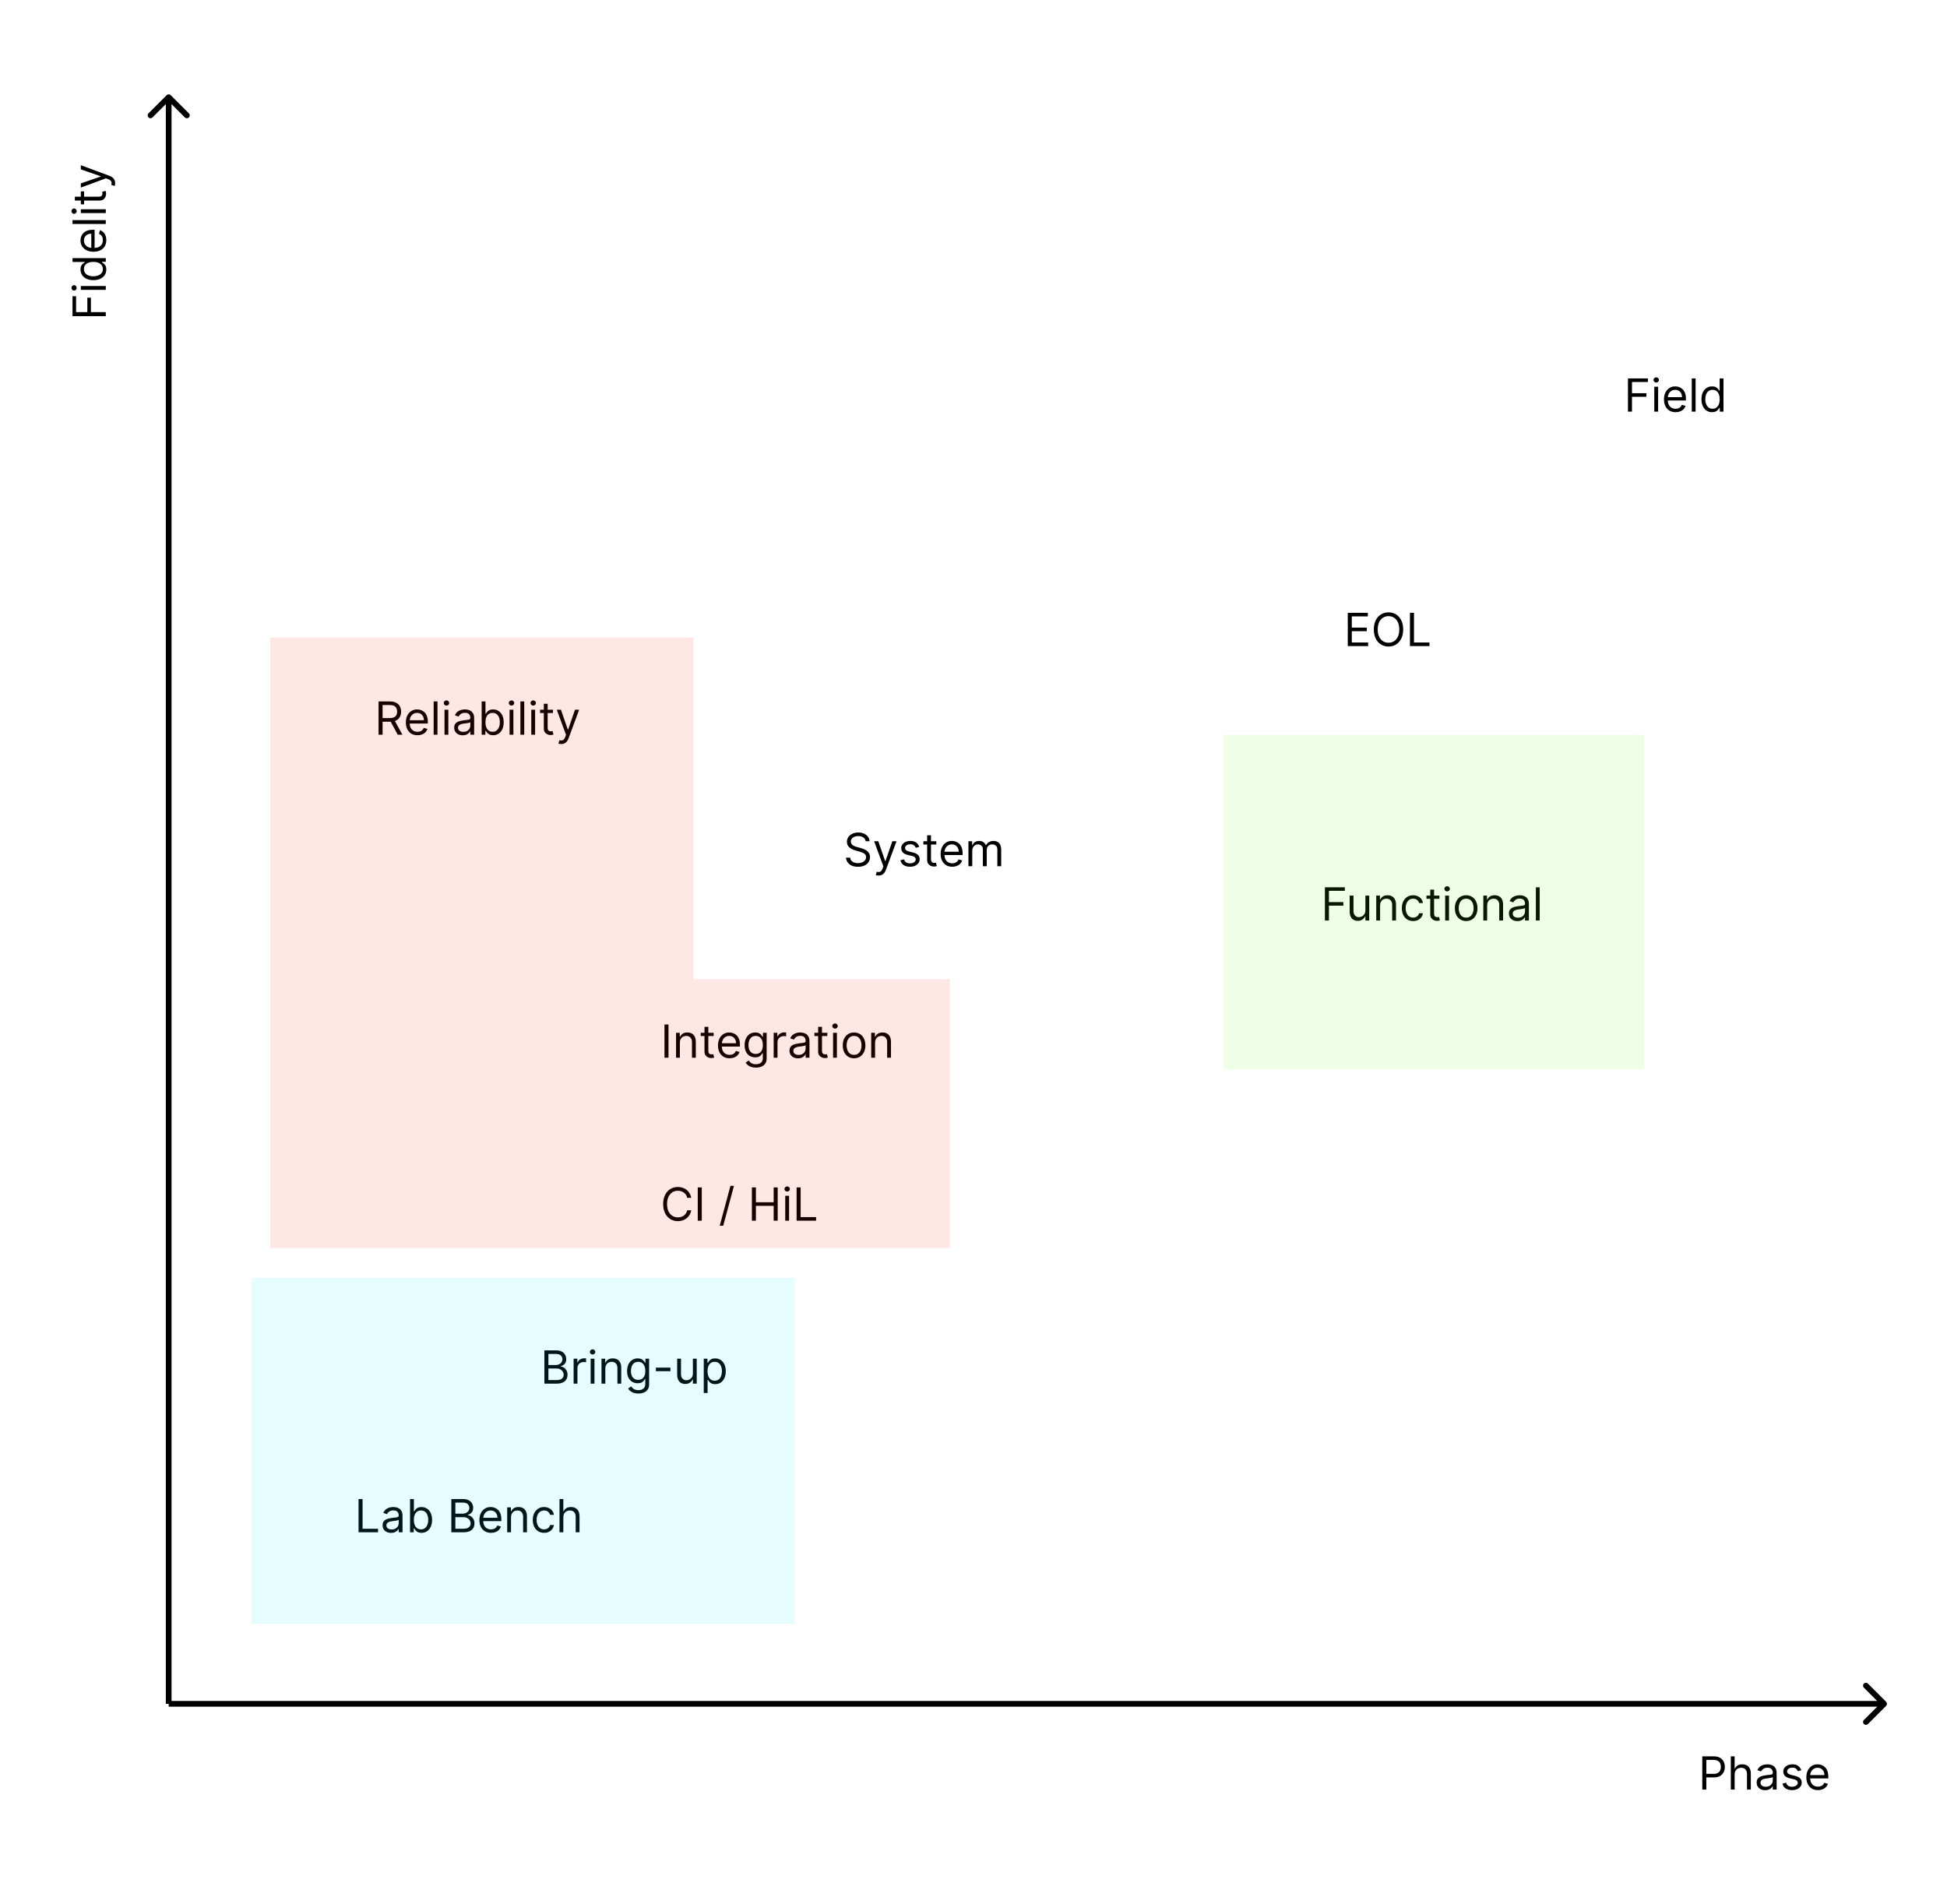 <svg width="681" height="666" viewBox="0 0 681 666" fill="none" xmlns="http://www.w3.org/2000/svg">
<rect width="681" height="666" fill="white"/>
<path d="M595.409 626V614.364H599.341C600.254 614.364 601 614.528 601.58 614.858C602.163 615.184 602.595 615.625 602.875 616.182C603.155 616.739 603.295 617.36 603.295 618.045C603.295 618.731 603.155 619.354 602.875 619.915C602.598 620.475 602.17 620.922 601.591 621.256C601.011 621.585 600.269 621.75 599.364 621.75H596.545V620.5H599.318C599.943 620.5 600.445 620.392 600.824 620.176C601.203 619.96 601.477 619.669 601.648 619.301C601.822 618.93 601.909 618.511 601.909 618.045C601.909 617.58 601.822 617.163 601.648 616.795C601.477 616.428 601.201 616.14 600.818 615.932C600.436 615.72 599.928 615.614 599.295 615.614H596.818V626H595.409ZM606.724 620.75V626H605.384V614.364H606.724V618.636H606.838C607.043 618.186 607.349 617.828 607.759 617.562C608.171 617.294 608.721 617.159 609.406 617.159C610.001 617.159 610.522 617.278 610.969 617.517C611.416 617.752 611.762 618.114 612.009 618.602C612.259 619.087 612.384 619.705 612.384 620.455V626H611.043V620.545C611.043 619.852 610.863 619.316 610.503 618.938C610.147 618.555 609.652 618.364 609.02 618.364C608.58 618.364 608.187 618.456 607.838 618.642C607.493 618.828 607.221 619.098 607.02 619.455C606.823 619.811 606.724 620.242 606.724 620.75ZM617.405 626.205C616.852 626.205 616.35 626.1 615.899 625.892C615.448 625.68 615.09 625.375 614.825 624.977C614.56 624.576 614.428 624.091 614.428 623.523C614.428 623.023 614.526 622.617 614.723 622.307C614.92 621.992 615.183 621.746 615.513 621.568C615.842 621.39 616.206 621.258 616.604 621.17C617.005 621.08 617.409 621.008 617.814 620.955C618.344 620.886 618.774 620.835 619.104 620.801C619.437 620.763 619.679 620.701 619.831 620.614C619.986 620.527 620.064 620.375 620.064 620.159V620.114C620.064 619.553 619.911 619.117 619.604 618.807C619.301 618.496 618.84 618.341 618.223 618.341C617.583 618.341 617.081 618.481 616.717 618.761C616.354 619.042 616.098 619.341 615.95 619.659L614.678 619.205C614.905 618.674 615.208 618.261 615.587 617.966C615.969 617.667 616.386 617.458 616.837 617.341C617.291 617.22 617.738 617.159 618.178 617.159C618.458 617.159 618.78 617.193 619.143 617.261C619.511 617.326 619.865 617.46 620.206 617.665C620.551 617.869 620.837 618.178 621.064 618.591C621.291 619.004 621.405 619.557 621.405 620.25V626H620.064V624.818H619.996C619.905 625.008 619.753 625.21 619.541 625.426C619.329 625.642 619.047 625.826 618.695 625.977C618.342 626.129 617.912 626.205 617.405 626.205ZM617.609 625C618.14 625 618.587 624.896 618.95 624.688C619.318 624.479 619.594 624.21 619.78 623.881C619.969 623.551 620.064 623.205 620.064 622.841V621.614C620.007 621.682 619.882 621.744 619.689 621.801C619.5 621.854 619.28 621.902 619.03 621.943C618.784 621.981 618.543 622.015 618.308 622.045C618.077 622.072 617.89 622.095 617.746 622.114C617.397 622.159 617.071 622.233 616.768 622.335C616.469 622.434 616.227 622.583 616.041 622.784C615.859 622.981 615.768 623.25 615.768 623.591C615.768 624.057 615.941 624.409 616.286 624.648C616.634 624.883 617.075 625 617.609 625ZM630.034 619.227L628.83 619.568C628.754 619.367 628.642 619.172 628.494 618.983C628.35 618.79 628.153 618.631 627.903 618.506C627.653 618.381 627.333 618.318 626.943 618.318C626.409 618.318 625.964 618.441 625.608 618.688C625.256 618.93 625.08 619.239 625.08 619.614C625.08 619.947 625.201 620.21 625.443 620.403C625.686 620.597 626.064 620.758 626.58 620.886L627.875 621.205C628.655 621.394 629.237 621.684 629.619 622.074C630.002 622.46 630.193 622.958 630.193 623.568C630.193 624.068 630.049 624.515 629.761 624.909C629.477 625.303 629.08 625.614 628.568 625.841C628.057 626.068 627.462 626.182 626.784 626.182C625.894 626.182 625.157 625.989 624.574 625.602C623.991 625.216 623.621 624.652 623.466 623.909L624.739 623.591C624.86 624.061 625.089 624.413 625.426 624.648C625.767 624.883 626.212 625 626.761 625C627.386 625 627.883 624.867 628.25 624.602C628.621 624.333 628.807 624.011 628.807 623.636C628.807 623.333 628.701 623.08 628.489 622.875C628.277 622.667 627.951 622.511 627.511 622.409L626.057 622.068C625.258 621.879 624.67 621.585 624.295 621.188C623.924 620.786 623.739 620.284 623.739 619.682C623.739 619.189 623.877 618.754 624.153 618.375C624.434 617.996 624.814 617.699 625.295 617.483C625.78 617.267 626.33 617.159 626.943 617.159C627.807 617.159 628.485 617.348 628.977 617.727C629.473 618.106 629.826 618.606 630.034 619.227ZM635.871 626.182C635.03 626.182 634.304 625.996 633.695 625.625C633.089 625.25 632.621 624.727 632.291 624.057C631.965 623.383 631.803 622.598 631.803 621.705C631.803 620.811 631.965 620.023 632.291 619.341C632.621 618.655 633.079 618.121 633.666 617.739C634.257 617.352 634.946 617.159 635.734 617.159C636.189 617.159 636.638 617.235 637.081 617.386C637.524 617.538 637.928 617.784 638.291 618.125C638.655 618.462 638.945 618.909 639.161 619.466C639.376 620.023 639.484 620.708 639.484 621.523V622.091H632.757V620.932H638.121C638.121 620.439 638.022 620 637.825 619.614C637.632 619.227 637.356 618.922 636.996 618.699C636.64 618.475 636.219 618.364 635.734 618.364C635.2 618.364 634.738 618.496 634.348 618.761C633.962 619.023 633.664 619.364 633.456 619.784C633.248 620.205 633.143 620.655 633.143 621.136V621.909C633.143 622.568 633.257 623.127 633.484 623.585C633.715 624.04 634.036 624.386 634.445 624.625C634.854 624.86 635.329 624.977 635.871 624.977C636.223 624.977 636.541 624.928 636.825 624.83C637.113 624.727 637.361 624.576 637.57 624.375C637.778 624.17 637.939 623.917 638.053 623.614L639.348 623.977C639.212 624.417 638.982 624.803 638.661 625.136C638.339 625.466 637.941 625.723 637.467 625.909C636.994 626.091 636.462 626.182 635.871 626.182Z" fill="black"/>
<path d="M37 110.591H25.364L25.364 103.614H26.614V109.182H30.546V104.136H31.796V109.182H37V110.591ZM37 101.382H28.273V100.041H37V101.382ZM26.818 100.7C26.818 100.962 26.729 101.187 26.551 101.376C26.373 101.562 26.159 101.655 25.909 101.655C25.659 101.655 25.445 101.562 25.267 101.376C25.089 101.187 25 100.962 25 100.7C25 100.439 25.089 100.215 25.267 100.03C25.445 99.84 25.659 99.746 25.909 99.746C26.159 99.746 26.373 99.84 26.551 100.03C26.729 100.215 26.818 100.439 26.818 100.7ZM37.182 94.29C37.182 95.017 36.998 95.659 36.631 96.216C36.26 96.773 35.737 97.208 35.062 97.523C34.385 97.837 33.583 97.994 32.659 97.994C31.742 97.994 30.947 97.837 30.273 97.523C29.599 97.208 29.078 96.771 28.71 96.21C28.343 95.65 28.159 95.002 28.159 94.267C28.159 93.699 28.254 93.25 28.443 92.921C28.629 92.587 28.841 92.333 29.079 92.159C29.314 91.981 29.508 91.843 29.659 91.744V91.631H25.364V90.29H37V91.585H35.659V91.744C35.818 91.843 36.019 91.983 36.261 92.165C36.5 92.347 36.714 92.606 36.903 92.943C37.089 93.28 37.182 93.729 37.182 94.29ZM35.977 94.108C35.977 93.57 35.837 93.115 35.557 92.744C35.273 92.373 34.881 92.091 34.381 91.898C33.877 91.704 33.295 91.608 32.636 91.608C31.985 91.608 31.415 91.703 30.926 91.892C30.434 92.081 30.051 92.362 29.778 92.733C29.502 93.104 29.364 93.562 29.364 94.108C29.364 94.676 29.509 95.15 29.801 95.528C30.089 95.903 30.481 96.186 30.977 96.375C31.47 96.561 32.023 96.653 32.636 96.653C33.258 96.653 33.822 96.559 34.33 96.369C34.833 96.176 35.235 95.892 35.534 95.517C35.83 95.138 35.977 94.669 35.977 94.108ZM37.182 83.989C37.182 84.829 36.996 85.555 36.625 86.165C36.25 86.771 35.727 87.239 35.057 87.568C34.383 87.894 33.599 88.057 32.705 88.057C31.811 88.057 31.023 87.894 30.341 87.568C29.655 87.239 29.121 86.78 28.739 86.193C28.352 85.602 28.159 84.913 28.159 84.125C28.159 83.671 28.235 83.222 28.386 82.778C28.538 82.335 28.784 81.932 29.125 81.568C29.462 81.204 29.909 80.915 30.466 80.699C31.023 80.483 31.708 80.375 32.523 80.375H33.091V87.102H31.932V81.739C31.439 81.739 31 81.837 30.614 82.034C30.227 82.227 29.922 82.504 29.699 82.864C29.475 83.22 29.364 83.64 29.364 84.125C29.364 84.659 29.496 85.121 29.761 85.511C30.023 85.898 30.364 86.195 30.784 86.403C31.204 86.612 31.655 86.716 32.136 86.716H32.909C33.568 86.716 34.127 86.602 34.585 86.375C35.04 86.144 35.386 85.824 35.625 85.415C35.86 85.006 35.977 84.53 35.977 83.989C35.977 83.636 35.928 83.318 35.83 83.034C35.727 82.746 35.576 82.498 35.375 82.29C35.17 82.081 34.917 81.921 34.614 81.807L34.977 80.511C35.417 80.648 35.803 80.877 36.136 81.199C36.466 81.521 36.724 81.919 36.909 82.392C37.091 82.865 37.182 83.398 37.182 83.989ZM25.364 76.994H37V78.335H25.364V76.994ZM37 74.538H28.273V73.197H37L37 74.538ZM26.818 73.856C26.818 74.118 26.729 74.343 26.551 74.533C26.373 74.718 26.159 74.811 25.909 74.811C25.659 74.811 25.445 74.718 25.267 74.533C25.089 74.343 25 74.118 25 73.856C25 73.595 25.089 73.372 25.267 73.186C25.445 72.997 25.659 72.902 25.909 72.902C26.159 72.902 26.373 72.997 26.551 73.186C26.729 73.372 26.818 73.595 26.818 73.856ZM28.273 66.946H29.409V71.469H28.273V66.946ZM26.182 70.151V68.81H34.5C34.879 68.81 35.163 68.755 35.352 68.645C35.538 68.531 35.663 68.387 35.727 68.213C35.788 68.035 35.818 67.847 35.818 67.651C35.818 67.503 35.811 67.382 35.795 67.287C35.776 67.192 35.761 67.117 35.75 67.06L36.955 66.787C36.989 66.878 37.023 67.005 37.057 67.168C37.095 67.331 37.114 67.537 37.114 67.787C37.114 68.166 37.032 68.537 36.869 68.901C36.706 69.26 36.458 69.56 36.125 69.798C35.792 70.033 35.371 70.151 34.864 70.151H26.182ZM40.273 64.065C40.273 64.293 40.254 64.495 40.216 64.673C40.182 64.851 40.148 64.974 40.114 65.043L38.932 64.702C39.015 64.376 39.045 64.088 39.023 63.838C39 63.588 38.888 63.367 38.688 63.173C38.49 62.976 38.17 62.796 37.727 62.633L37.045 62.383L28.273 65.611L28.273 64.156L35.227 61.747V61.656L28.273 59.247V57.793L38.273 61.497C38.724 61.664 39.097 61.87 39.392 62.117C39.691 62.363 39.913 62.649 40.057 62.974C40.201 63.296 40.273 63.66 40.273 64.065Z" fill="black"/>
<path d="M125.409 536V524.364H126.818V534.75H132.227V536H125.409ZM136.795 536.205C136.242 536.205 135.741 536.1 135.29 535.892C134.839 535.68 134.481 535.375 134.216 534.977C133.951 534.576 133.818 534.091 133.818 533.523C133.818 533.023 133.917 532.617 134.114 532.307C134.311 531.992 134.574 531.746 134.903 531.568C135.233 531.39 135.597 531.258 135.994 531.17C136.396 531.08 136.799 531.008 137.205 530.955C137.735 530.886 138.165 530.835 138.494 530.801C138.828 530.763 139.07 530.701 139.222 530.614C139.377 530.527 139.455 530.375 139.455 530.159V530.114C139.455 529.553 139.301 529.117 138.994 528.807C138.691 528.496 138.231 528.341 137.614 528.341C136.973 528.341 136.472 528.481 136.108 528.761C135.744 529.042 135.489 529.341 135.341 529.659L134.068 529.205C134.295 528.674 134.598 528.261 134.977 527.966C135.36 527.667 135.777 527.458 136.227 527.341C136.682 527.22 137.129 527.159 137.568 527.159C137.848 527.159 138.17 527.193 138.534 527.261C138.902 527.326 139.256 527.46 139.597 527.665C139.941 527.869 140.227 528.178 140.455 528.591C140.682 529.004 140.795 529.557 140.795 530.25V536H139.455V534.818H139.386C139.295 535.008 139.144 535.21 138.932 535.426C138.72 535.642 138.438 535.826 138.085 535.977C137.733 536.129 137.303 536.205 136.795 536.205ZM137 535C137.53 535 137.977 534.896 138.341 534.688C138.708 534.479 138.985 534.21 139.17 533.881C139.36 533.551 139.455 533.205 139.455 532.841V531.614C139.398 531.682 139.273 531.744 139.08 531.801C138.89 531.854 138.67 531.902 138.42 531.943C138.174 531.981 137.934 532.015 137.699 532.045C137.468 532.072 137.28 532.095 137.136 532.114C136.788 532.159 136.462 532.233 136.159 532.335C135.86 532.434 135.617 532.583 135.432 532.784C135.25 532.981 135.159 533.25 135.159 533.591C135.159 534.057 135.331 534.409 135.676 534.648C136.025 534.883 136.466 535 137 535ZM143.425 536V524.364H144.766V528.659H144.879C144.978 528.508 145.114 528.314 145.288 528.08C145.466 527.841 145.72 527.629 146.05 527.443C146.383 527.254 146.834 527.159 147.402 527.159C148.137 527.159 148.785 527.343 149.345 527.71C149.906 528.078 150.343 528.598 150.658 529.273C150.972 529.947 151.129 530.742 151.129 531.659C151.129 532.583 150.972 533.384 150.658 534.062C150.343 534.737 149.908 535.259 149.351 535.631C148.794 535.998 148.152 536.182 147.425 536.182C146.864 536.182 146.415 536.089 146.078 535.903C145.741 535.714 145.482 535.5 145.3 535.261C145.118 535.019 144.978 534.818 144.879 534.659H144.72V536H143.425ZM144.743 531.636C144.743 532.295 144.839 532.877 145.033 533.381C145.226 533.881 145.508 534.273 145.879 534.557C146.25 534.837 146.705 534.977 147.243 534.977C147.804 534.977 148.271 534.83 148.646 534.534C149.025 534.235 149.309 533.833 149.499 533.33C149.692 532.822 149.788 532.258 149.788 531.636C149.788 531.023 149.694 530.47 149.504 529.977C149.319 529.481 149.036 529.089 148.658 528.801C148.283 528.509 147.811 528.364 147.243 528.364C146.697 528.364 146.239 528.502 145.868 528.778C145.497 529.051 145.216 529.434 145.027 529.926C144.838 530.415 144.743 530.985 144.743 531.636ZM157.862 536V524.364H161.93C162.741 524.364 163.41 524.504 163.936 524.784C164.463 525.061 164.855 525.434 165.112 525.903C165.37 526.369 165.499 526.886 165.499 527.455C165.499 527.955 165.41 528.367 165.232 528.693C165.057 529.019 164.826 529.277 164.538 529.466C164.254 529.655 163.946 529.795 163.612 529.886V530C163.968 530.023 164.326 530.148 164.686 530.375C165.046 530.602 165.347 530.928 165.589 531.352C165.832 531.777 165.953 532.295 165.953 532.909C165.953 533.492 165.821 534.017 165.555 534.483C165.29 534.949 164.872 535.318 164.3 535.591C163.728 535.864 162.983 536 162.067 536H157.862ZM159.271 534.75H162.067C162.987 534.75 163.641 534.572 164.027 534.216C164.417 533.856 164.612 533.42 164.612 532.909C164.612 532.515 164.512 532.152 164.311 531.818C164.11 531.481 163.824 531.212 163.453 531.011C163.082 530.807 162.643 530.705 162.135 530.705H159.271V534.75ZM159.271 529.477H161.885C162.309 529.477 162.692 529.394 163.033 529.227C163.377 529.061 163.65 528.826 163.851 528.523C164.055 528.22 164.158 527.864 164.158 527.455C164.158 526.943 163.98 526.509 163.624 526.153C163.268 525.794 162.703 525.614 161.93 525.614H159.271V529.477ZM171.746 536.182C170.905 536.182 170.179 535.996 169.57 535.625C168.964 535.25 168.496 534.727 168.166 534.057C167.84 533.383 167.678 532.598 167.678 531.705C167.678 530.811 167.84 530.023 168.166 529.341C168.496 528.655 168.954 528.121 169.541 527.739C170.132 527.352 170.821 527.159 171.609 527.159C172.064 527.159 172.513 527.235 172.956 527.386C173.399 527.538 173.803 527.784 174.166 528.125C174.53 528.462 174.82 528.909 175.036 529.466C175.251 530.023 175.359 530.708 175.359 531.523V532.091H168.632V530.932H173.996C173.996 530.439 173.897 530 173.7 529.614C173.507 529.227 173.231 528.922 172.871 528.699C172.515 528.475 172.094 528.364 171.609 528.364C171.075 528.364 170.613 528.496 170.223 528.761C169.837 529.023 169.539 529.364 169.331 529.784C169.123 530.205 169.018 530.655 169.018 531.136V531.909C169.018 532.568 169.132 533.127 169.359 533.585C169.59 534.04 169.911 534.386 170.32 534.625C170.729 534.86 171.204 534.977 171.746 534.977C172.098 534.977 172.416 534.928 172.7 534.83C172.988 534.727 173.236 534.576 173.445 534.375C173.653 534.17 173.814 533.917 173.928 533.614L175.223 533.977C175.087 534.417 174.857 534.803 174.536 535.136C174.214 535.466 173.816 535.723 173.342 535.909C172.869 536.091 172.337 536.182 171.746 536.182ZM178.74 530.75V536H177.399V527.273H178.695V528.636H178.808C179.013 528.193 179.323 527.837 179.74 527.568C180.157 527.295 180.695 527.159 181.354 527.159C181.945 527.159 182.462 527.28 182.905 527.523C183.348 527.761 183.693 528.125 183.939 528.614C184.185 529.098 184.308 529.712 184.308 530.455V536H182.967V530.545C182.967 529.86 182.789 529.326 182.433 528.943C182.077 528.557 181.589 528.364 180.967 528.364C180.539 528.364 180.157 528.456 179.82 528.642C179.486 528.828 179.223 529.098 179.03 529.455C178.837 529.811 178.74 530.242 178.74 530.75ZM190.304 536.182C189.486 536.182 188.781 535.989 188.19 535.602C187.599 535.216 187.145 534.684 186.827 534.006C186.509 533.328 186.349 532.553 186.349 531.682C186.349 530.795 186.512 530.013 186.838 529.335C187.168 528.653 187.626 528.121 188.213 527.739C188.804 527.352 189.493 527.159 190.281 527.159C190.895 527.159 191.448 527.273 191.94 527.5C192.433 527.727 192.836 528.045 193.151 528.455C193.465 528.864 193.66 529.341 193.736 529.886H192.395C192.293 529.489 192.065 529.136 191.713 528.83C191.365 528.519 190.895 528.364 190.304 528.364C189.781 528.364 189.323 528.5 188.929 528.773C188.539 529.042 188.234 529.422 188.014 529.915C187.798 530.403 187.69 530.977 187.69 531.636C187.69 532.311 187.796 532.898 188.009 533.398C188.224 533.898 188.527 534.286 188.918 534.562C189.312 534.839 189.774 534.977 190.304 534.977C190.652 534.977 190.969 534.917 191.253 534.795C191.537 534.674 191.777 534.5 191.974 534.273C192.171 534.045 192.312 533.773 192.395 533.455H193.736C193.66 533.97 193.473 534.434 193.173 534.847C192.878 535.256 192.486 535.581 191.997 535.824C191.512 536.062 190.948 536.182 190.304 536.182ZM197.037 530.75V536H195.696V524.364H197.037V528.636H197.151C197.355 528.186 197.662 527.828 198.071 527.562C198.484 527.294 199.033 527.159 199.719 527.159C200.313 527.159 200.834 527.278 201.281 527.517C201.728 527.752 202.075 528.114 202.321 528.602C202.571 529.087 202.696 529.705 202.696 530.455V536H201.355V530.545C201.355 529.852 201.175 529.316 200.815 528.938C200.459 528.555 199.965 528.364 199.332 528.364C198.893 528.364 198.499 528.456 198.151 528.642C197.806 528.828 197.533 529.098 197.332 529.455C197.135 529.811 197.037 530.242 197.037 530.75Z" fill="black"/>
<path d="M241.773 419H240.364C240.28 418.595 240.134 418.239 239.926 417.932C239.722 417.625 239.472 417.367 239.176 417.159C238.884 416.947 238.561 416.788 238.205 416.682C237.848 416.576 237.477 416.523 237.091 416.523C236.386 416.523 235.748 416.701 235.176 417.057C234.608 417.413 234.155 417.938 233.818 418.631C233.485 419.324 233.318 420.174 233.318 421.182C233.318 422.189 233.485 423.04 233.818 423.733C234.155 424.426 234.608 424.951 235.176 425.307C235.748 425.663 236.386 425.841 237.091 425.841C237.477 425.841 237.848 425.788 238.205 425.682C238.561 425.576 238.884 425.419 239.176 425.21C239.472 424.998 239.722 424.739 239.926 424.432C240.134 424.121 240.28 423.765 240.364 423.364H241.773C241.667 423.958 241.473 424.491 241.193 424.96C240.913 425.43 240.564 425.83 240.148 426.159C239.731 426.485 239.263 426.733 238.744 426.903C238.229 427.074 237.678 427.159 237.091 427.159C236.098 427.159 235.216 426.917 234.443 426.432C233.67 425.947 233.063 425.258 232.619 424.364C232.176 423.47 231.955 422.409 231.955 421.182C231.955 419.955 232.176 418.894 232.619 418C233.063 417.106 233.67 416.417 234.443 415.932C235.216 415.447 236.098 415.205 237.091 415.205C237.678 415.205 238.229 415.29 238.744 415.46C239.263 415.631 239.731 415.881 240.148 416.21C240.564 416.536 240.913 416.934 241.193 417.403C241.473 417.869 241.667 418.402 241.773 419ZM245.459 415.364V427H244.05V415.364H245.459ZM256.716 414.818L252.966 428.75H251.739L255.489 414.818H256.716ZM262.987 427V415.364H264.396V420.545H270.601V415.364H272.01V427H270.601V421.795H264.396V427H262.987ZM274.649 427V418.273H275.99V427H274.649ZM275.331 416.818C275.07 416.818 274.844 416.729 274.655 416.551C274.469 416.373 274.376 416.159 274.376 415.909C274.376 415.659 274.469 415.445 274.655 415.267C274.844 415.089 275.07 415 275.331 415C275.592 415 275.816 415.089 276.001 415.267C276.191 415.445 276.286 415.659 276.286 415.909C276.286 416.159 276.191 416.373 276.001 416.551C275.816 416.729 275.592 416.818 275.331 416.818ZM278.628 427V415.364H280.037V425.75H285.446V427H278.628Z" fill="black"/>
<path d="M132.409 257V245.364H136.341C137.25 245.364 137.996 245.519 138.58 245.83C139.163 246.136 139.595 246.559 139.875 247.097C140.155 247.634 140.295 248.246 140.295 248.932C140.295 249.617 140.155 250.225 139.875 250.756C139.595 251.286 139.165 251.703 138.585 252.006C138.006 252.305 137.265 252.455 136.364 252.455H133.182V251.182H136.318C136.939 251.182 137.439 251.091 137.818 250.909C138.201 250.727 138.477 250.47 138.648 250.136C138.822 249.799 138.909 249.398 138.909 248.932C138.909 248.466 138.822 248.059 138.648 247.71C138.473 247.362 138.195 247.093 137.812 246.903C137.43 246.71 136.924 246.614 136.295 246.614H133.818V257H132.409ZM137.886 251.773L140.75 257H139.114L136.295 251.773H137.886ZM146.027 257.182C145.186 257.182 144.461 256.996 143.851 256.625C143.245 256.25 142.777 255.727 142.447 255.057C142.122 254.383 141.959 253.598 141.959 252.705C141.959 251.811 142.122 251.023 142.447 250.341C142.777 249.655 143.235 249.121 143.822 248.739C144.413 248.352 145.103 248.159 145.891 248.159C146.345 248.159 146.794 248.235 147.237 248.386C147.68 248.538 148.084 248.784 148.447 249.125C148.811 249.462 149.101 249.909 149.317 250.466C149.533 251.023 149.641 251.708 149.641 252.523V253.091H142.913V251.932H148.277C148.277 251.439 148.179 251 147.982 250.614C147.788 250.227 147.512 249.922 147.152 249.699C146.796 249.475 146.375 249.364 145.891 249.364C145.357 249.364 144.894 249.496 144.504 249.761C144.118 250.023 143.821 250.364 143.612 250.784C143.404 251.205 143.3 251.655 143.3 252.136V252.909C143.3 253.568 143.413 254.127 143.641 254.585C143.872 255.04 144.192 255.386 144.601 255.625C145.01 255.86 145.485 255.977 146.027 255.977C146.379 255.977 146.697 255.928 146.982 255.83C147.269 255.727 147.518 255.576 147.726 255.375C147.934 255.17 148.095 254.917 148.209 254.614L149.504 254.977C149.368 255.417 149.139 255.803 148.817 256.136C148.495 256.466 148.097 256.723 147.624 256.909C147.15 257.091 146.618 257.182 146.027 257.182ZM153.021 245.364V257H151.68V245.364H153.021ZM155.477 257V248.273H156.818V257H155.477ZM156.159 246.818C155.898 246.818 155.672 246.729 155.483 246.551C155.297 246.373 155.205 246.159 155.205 245.909C155.205 245.659 155.297 245.445 155.483 245.267C155.672 245.089 155.898 245 156.159 245C156.42 245 156.644 245.089 156.83 245.267C157.019 245.445 157.114 245.659 157.114 245.909C157.114 246.159 157.019 246.373 156.83 246.551C156.644 246.729 156.42 246.818 156.159 246.818ZM161.842 257.205C161.289 257.205 160.787 257.1 160.337 256.892C159.886 256.68 159.528 256.375 159.263 255.977C158.998 255.576 158.865 255.091 158.865 254.523C158.865 254.023 158.964 253.617 159.161 253.307C159.357 252.992 159.621 252.746 159.95 252.568C160.28 252.39 160.643 252.258 161.041 252.17C161.443 252.08 161.846 252.008 162.251 251.955C162.782 251.886 163.212 251.835 163.541 251.801C163.875 251.763 164.117 251.701 164.268 251.614C164.424 251.527 164.501 251.375 164.501 251.159V251.114C164.501 250.553 164.348 250.117 164.041 249.807C163.738 249.496 163.278 249.341 162.661 249.341C162.02 249.341 161.518 249.481 161.155 249.761C160.791 250.042 160.536 250.341 160.388 250.659L159.115 250.205C159.342 249.674 159.645 249.261 160.024 248.966C160.407 248.667 160.823 248.458 161.274 248.341C161.729 248.22 162.176 248.159 162.615 248.159C162.895 248.159 163.217 248.193 163.581 248.261C163.948 248.326 164.303 248.46 164.643 248.665C164.988 248.869 165.274 249.178 165.501 249.591C165.729 250.004 165.842 250.557 165.842 251.25V257H164.501V255.818H164.433C164.342 256.008 164.191 256.21 163.979 256.426C163.767 256.642 163.484 256.826 163.132 256.977C162.78 257.129 162.35 257.205 161.842 257.205ZM162.047 256C162.577 256 163.024 255.896 163.388 255.688C163.755 255.479 164.032 255.21 164.217 254.881C164.407 254.551 164.501 254.205 164.501 253.841V252.614C164.445 252.682 164.32 252.744 164.126 252.801C163.937 252.854 163.717 252.902 163.467 252.943C163.221 252.981 162.981 253.015 162.746 253.045C162.515 253.072 162.327 253.095 162.183 253.114C161.835 253.159 161.509 253.233 161.206 253.335C160.907 253.434 160.664 253.583 160.479 253.784C160.297 253.981 160.206 254.25 160.206 254.591C160.206 255.057 160.378 255.409 160.723 255.648C161.071 255.883 161.513 256 162.047 256ZM168.472 257V245.364H169.812V249.659H169.926C170.025 249.508 170.161 249.314 170.335 249.08C170.513 248.841 170.767 248.629 171.097 248.443C171.43 248.254 171.881 248.159 172.449 248.159C173.184 248.159 173.831 248.343 174.392 248.71C174.953 249.078 175.39 249.598 175.705 250.273C176.019 250.947 176.176 251.742 176.176 252.659C176.176 253.583 176.019 254.384 175.705 255.062C175.39 255.737 174.955 256.259 174.398 256.631C173.841 256.998 173.199 257.182 172.472 257.182C171.911 257.182 171.462 257.089 171.125 256.903C170.788 256.714 170.528 256.5 170.347 256.261C170.165 256.019 170.025 255.818 169.926 255.659H169.767V257H168.472ZM169.79 252.636C169.79 253.295 169.886 253.877 170.08 254.381C170.273 254.881 170.555 255.273 170.926 255.557C171.297 255.837 171.752 255.977 172.29 255.977C172.85 255.977 173.318 255.83 173.693 255.534C174.072 255.235 174.356 254.833 174.545 254.33C174.739 253.822 174.835 253.258 174.835 252.636C174.835 252.023 174.741 251.47 174.551 250.977C174.366 250.481 174.083 250.089 173.705 249.801C173.33 249.509 172.858 249.364 172.29 249.364C171.744 249.364 171.286 249.502 170.915 249.778C170.544 250.051 170.263 250.434 170.074 250.926C169.884 251.415 169.79 251.985 169.79 252.636ZM178.227 257V248.273H179.568V257H178.227ZM178.909 246.818C178.648 246.818 178.422 246.729 178.233 246.551C178.047 246.373 177.955 246.159 177.955 245.909C177.955 245.659 178.047 245.445 178.233 245.267C178.422 245.089 178.648 245 178.909 245C179.17 245 179.394 245.089 179.58 245.267C179.769 245.445 179.864 245.659 179.864 245.909C179.864 246.159 179.769 246.373 179.58 246.551C179.394 246.729 179.17 246.818 178.909 246.818ZM183.365 245.364V257H182.024V245.364H183.365ZM185.821 257V248.273H187.162V257H185.821ZM186.503 246.818C186.241 246.818 186.016 246.729 185.827 246.551C185.641 246.373 185.548 246.159 185.548 245.909C185.548 245.659 185.641 245.445 185.827 245.267C186.016 245.089 186.241 245 186.503 245C186.764 245 186.988 245.089 187.173 245.267C187.363 245.445 187.457 245.659 187.457 245.909C187.457 246.159 187.363 246.373 187.173 246.551C186.988 246.729 186.764 246.818 186.503 246.818ZM193.413 248.273V249.409H188.891V248.273H193.413ZM190.209 246.182H191.55V254.5C191.55 254.879 191.605 255.163 191.714 255.352C191.828 255.538 191.972 255.663 192.146 255.727C192.324 255.788 192.512 255.818 192.709 255.818C192.857 255.818 192.978 255.811 193.072 255.795C193.167 255.777 193.243 255.761 193.3 255.75L193.572 256.955C193.482 256.989 193.355 257.023 193.192 257.057C193.029 257.095 192.822 257.114 192.572 257.114C192.194 257.114 191.822 257.032 191.459 256.869C191.099 256.706 190.8 256.458 190.561 256.125C190.326 255.792 190.209 255.371 190.209 254.864V246.182ZM196.294 260.273C196.067 260.273 195.864 260.254 195.686 260.216C195.508 260.182 195.385 260.148 195.317 260.114L195.658 258.932C195.983 259.015 196.271 259.045 196.521 259.023C196.771 259 196.993 258.888 197.186 258.688C197.383 258.491 197.563 258.17 197.726 257.727L197.976 257.045L194.749 248.273H196.203L198.612 255.227H198.703L201.112 248.273H202.567L198.862 258.273C198.696 258.723 198.489 259.097 198.243 259.392C197.997 259.691 197.711 259.913 197.385 260.057C197.063 260.201 196.699 260.273 196.294 260.273Z" fill="black"/>
<path d="M302.773 294.273C302.705 293.697 302.428 293.25 301.943 292.932C301.458 292.614 300.864 292.455 300.159 292.455C299.644 292.455 299.193 292.538 298.807 292.705C298.424 292.871 298.125 293.1 297.909 293.392C297.697 293.684 297.591 294.015 297.591 294.386C297.591 294.697 297.665 294.964 297.812 295.188C297.964 295.407 298.157 295.591 298.392 295.739C298.627 295.883 298.873 296.002 299.131 296.097C299.388 296.187 299.625 296.261 299.841 296.318L301.023 296.636C301.326 296.716 301.663 296.826 302.034 296.966C302.409 297.106 302.767 297.297 303.108 297.54C303.453 297.778 303.737 298.085 303.96 298.46C304.184 298.835 304.295 299.295 304.295 299.841C304.295 300.47 304.131 301.038 303.801 301.545C303.475 302.053 302.998 302.456 302.369 302.756C301.744 303.055 300.985 303.205 300.091 303.205C299.258 303.205 298.536 303.07 297.926 302.801C297.32 302.532 296.843 302.157 296.494 301.676C296.15 301.195 295.955 300.636 295.909 300H297.364C297.402 300.439 297.549 300.803 297.807 301.091C298.068 301.375 298.398 301.587 298.795 301.727C299.197 301.864 299.629 301.932 300.091 301.932C300.629 301.932 301.112 301.845 301.54 301.67C301.968 301.492 302.307 301.246 302.557 300.932C302.807 300.614 302.932 300.242 302.932 299.818C302.932 299.432 302.824 299.117 302.608 298.875C302.392 298.633 302.108 298.436 301.756 298.284C301.403 298.133 301.023 298 300.614 297.886L299.182 297.477C298.273 297.216 297.553 296.843 297.023 296.358C296.492 295.873 296.227 295.239 296.227 294.455C296.227 293.803 296.403 293.235 296.756 292.75C297.112 292.261 297.589 291.883 298.188 291.614C298.79 291.341 299.462 291.205 300.205 291.205C300.955 291.205 301.621 291.339 302.205 291.608C302.788 291.873 303.25 292.237 303.591 292.699C303.936 293.161 304.117 293.686 304.136 294.273H302.773ZM307.294 306.273C307.067 306.273 306.864 306.254 306.686 306.216C306.508 306.182 306.385 306.148 306.317 306.114L306.658 304.932C306.983 305.015 307.271 305.045 307.521 305.023C307.771 305 307.993 304.888 308.186 304.688C308.383 304.491 308.563 304.17 308.726 303.727L308.976 303.045L305.749 294.273H307.203L309.612 301.227H309.703L312.112 294.273H313.567L309.862 304.273C309.696 304.723 309.489 305.097 309.243 305.392C308.997 305.691 308.711 305.913 308.385 306.057C308.063 306.201 307.699 306.273 307.294 306.273ZM321.518 296.227L320.314 296.568C320.238 296.367 320.126 296.172 319.979 295.983C319.835 295.79 319.638 295.631 319.388 295.506C319.138 295.381 318.818 295.318 318.428 295.318C317.893 295.318 317.448 295.441 317.092 295.688C316.74 295.93 316.564 296.239 316.564 296.614C316.564 296.947 316.685 297.21 316.928 297.403C317.17 297.597 317.549 297.758 318.064 297.886L319.359 298.205C320.14 298.394 320.721 298.684 321.104 299.074C321.486 299.46 321.678 299.958 321.678 300.568C321.678 301.068 321.534 301.515 321.246 301.909C320.962 302.303 320.564 302.614 320.053 302.841C319.541 303.068 318.946 303.182 318.268 303.182C317.378 303.182 316.642 302.989 316.058 302.602C315.475 302.216 315.106 301.652 314.95 300.909L316.223 300.591C316.344 301.061 316.573 301.413 316.911 301.648C317.251 301.883 317.696 302 318.246 302C318.871 302 319.367 301.867 319.734 301.602C320.106 301.333 320.291 301.011 320.291 300.636C320.291 300.333 320.185 300.08 319.973 299.875C319.761 299.667 319.435 299.511 318.996 299.409L317.541 299.068C316.742 298.879 316.155 298.585 315.78 298.188C315.409 297.786 315.223 297.284 315.223 296.682C315.223 296.189 315.361 295.754 315.638 295.375C315.918 294.996 316.299 294.699 316.78 294.483C317.265 294.267 317.814 294.159 318.428 294.159C319.291 294.159 319.969 294.348 320.462 294.727C320.958 295.106 321.31 295.606 321.518 296.227ZM327.491 294.273V295.409H322.969V294.273H327.491ZM324.287 292.182H325.628V300.5C325.628 300.879 325.683 301.163 325.793 301.352C325.906 301.538 326.05 301.663 326.224 301.727C326.402 301.788 326.59 301.818 326.787 301.818C326.935 301.818 327.056 301.811 327.151 301.795C327.245 301.777 327.321 301.761 327.378 301.75L327.651 302.955C327.56 302.989 327.433 303.023 327.27 303.057C327.107 303.095 326.901 303.114 326.651 303.114C326.272 303.114 325.901 303.032 325.537 302.869C325.177 302.706 324.878 302.458 324.639 302.125C324.404 301.792 324.287 301.371 324.287 300.864V292.182ZM333.074 303.182C332.233 303.182 331.508 302.996 330.898 302.625C330.292 302.25 329.824 301.727 329.494 301.057C329.169 300.383 329.006 299.598 329.006 298.705C329.006 297.811 329.169 297.023 329.494 296.341C329.824 295.655 330.282 295.121 330.869 294.739C331.46 294.352 332.15 294.159 332.938 294.159C333.392 294.159 333.841 294.235 334.284 294.386C334.727 294.538 335.131 294.784 335.494 295.125C335.858 295.462 336.148 295.909 336.364 296.466C336.58 297.023 336.688 297.708 336.688 298.523V299.091H329.96V297.932H335.324C335.324 297.439 335.225 297 335.028 296.614C334.835 296.227 334.559 295.922 334.199 295.699C333.843 295.475 333.422 295.364 332.938 295.364C332.403 295.364 331.941 295.496 331.551 295.761C331.165 296.023 330.867 296.364 330.659 296.784C330.451 297.205 330.347 297.655 330.347 298.136V298.909C330.347 299.568 330.46 300.127 330.688 300.585C330.919 301.04 331.239 301.386 331.648 301.625C332.057 301.86 332.532 301.977 333.074 301.977C333.426 301.977 333.744 301.928 334.028 301.83C334.316 301.727 334.564 301.576 334.773 301.375C334.981 301.17 335.142 300.917 335.256 300.614L336.551 300.977C336.415 301.417 336.186 301.803 335.864 302.136C335.542 302.466 335.144 302.723 334.67 302.909C334.197 303.091 333.665 303.182 333.074 303.182ZM338.727 303V294.273H340.023V295.636H340.136C340.318 295.17 340.612 294.809 341.017 294.551C341.422 294.29 341.909 294.159 342.477 294.159C343.053 294.159 343.532 294.29 343.915 294.551C344.301 294.809 344.602 295.17 344.818 295.636H344.909C345.133 295.186 345.468 294.828 345.915 294.562C346.362 294.294 346.898 294.159 347.523 294.159C348.303 294.159 348.941 294.403 349.438 294.892C349.934 295.377 350.182 296.133 350.182 297.159V303H348.841V297.159C348.841 296.515 348.665 296.055 348.312 295.778C347.96 295.502 347.545 295.364 347.068 295.364C346.455 295.364 345.979 295.549 345.642 295.92C345.305 296.288 345.136 296.754 345.136 297.318V303H343.773V297.023C343.773 296.527 343.612 296.127 343.29 295.824C342.968 295.517 342.553 295.364 342.045 295.364C341.697 295.364 341.371 295.456 341.068 295.642C340.769 295.828 340.527 296.085 340.341 296.415C340.159 296.741 340.068 297.117 340.068 297.545V303H338.727Z" fill="black"/>
<path d="M463.409 322V310.364H470.386V311.614H464.818V315.545H469.864V316.795H464.818V322H463.409ZM477.571 318.432V313.273H478.912V322H477.571V320.523H477.48C477.276 320.966 476.957 321.343 476.526 321.653C476.094 321.96 475.548 322.114 474.889 322.114C474.344 322.114 473.859 321.994 473.435 321.756C473.01 321.513 472.677 321.15 472.435 320.665C472.192 320.176 472.071 319.561 472.071 318.818V313.273H473.412V318.727C473.412 319.364 473.59 319.871 473.946 320.25C474.306 320.629 474.764 320.818 475.321 320.818C475.654 320.818 475.993 320.733 476.338 320.562C476.687 320.392 476.978 320.131 477.213 319.778C477.452 319.426 477.571 318.977 477.571 318.432ZM482.709 316.75V322H481.368V313.273H482.663V314.636H482.777C482.982 314.193 483.292 313.837 483.709 313.568C484.125 313.295 484.663 313.159 485.322 313.159C485.913 313.159 486.43 313.28 486.874 313.523C487.317 313.761 487.661 314.125 487.908 314.614C488.154 315.098 488.277 315.712 488.277 316.455V322H486.936V316.545C486.936 315.86 486.758 315.326 486.402 314.943C486.046 314.557 485.557 314.364 484.936 314.364C484.508 314.364 484.125 314.456 483.788 314.642C483.455 314.828 483.192 315.098 482.999 315.455C482.805 315.811 482.709 316.242 482.709 316.75ZM494.273 322.182C493.455 322.182 492.75 321.989 492.159 321.602C491.568 321.216 491.114 320.684 490.795 320.006C490.477 319.328 490.318 318.553 490.318 317.682C490.318 316.795 490.481 316.013 490.807 315.335C491.136 314.653 491.595 314.121 492.182 313.739C492.773 313.352 493.462 313.159 494.25 313.159C494.864 313.159 495.417 313.273 495.909 313.5C496.402 313.727 496.805 314.045 497.119 314.455C497.434 314.864 497.629 315.341 497.705 315.886H496.364C496.261 315.489 496.034 315.136 495.682 314.83C495.333 314.519 494.864 314.364 494.273 314.364C493.75 314.364 493.292 314.5 492.898 314.773C492.508 315.042 492.203 315.422 491.983 315.915C491.767 316.403 491.659 316.977 491.659 317.636C491.659 318.311 491.765 318.898 491.977 319.398C492.193 319.898 492.496 320.286 492.886 320.562C493.28 320.839 493.742 320.977 494.273 320.977C494.621 320.977 494.938 320.917 495.222 320.795C495.506 320.674 495.746 320.5 495.943 320.273C496.14 320.045 496.28 319.773 496.364 319.455H497.705C497.629 319.97 497.441 320.434 497.142 320.847C496.847 321.256 496.455 321.581 495.966 321.824C495.481 322.062 494.917 322.182 494.273 322.182ZM503.46 313.273V314.409H498.938V313.273H503.46ZM500.256 311.182H501.597V319.5C501.597 319.879 501.652 320.163 501.761 320.352C501.875 320.538 502.019 320.663 502.193 320.727C502.371 320.788 502.559 320.818 502.756 320.818C502.903 320.818 503.025 320.811 503.119 320.795C503.214 320.777 503.29 320.761 503.347 320.75L503.619 321.955C503.528 321.989 503.402 322.023 503.239 322.057C503.076 322.095 502.869 322.114 502.619 322.114C502.241 322.114 501.869 322.032 501.506 321.869C501.146 321.706 500.847 321.458 500.608 321.125C500.373 320.792 500.256 320.371 500.256 319.864V311.182ZM505.477 322V313.273H506.818V322H505.477ZM506.159 311.818C505.898 311.818 505.672 311.729 505.483 311.551C505.297 311.373 505.205 311.159 505.205 310.909C505.205 310.659 505.297 310.445 505.483 310.267C505.672 310.089 505.898 310 506.159 310C506.42 310 506.644 310.089 506.83 310.267C507.019 310.445 507.114 310.659 507.114 310.909C507.114 311.159 507.019 311.373 506.83 311.551C506.644 311.729 506.42 311.818 506.159 311.818ZM512.82 322.182C512.032 322.182 511.34 321.994 510.746 321.619C510.155 321.244 509.693 320.72 509.359 320.045C509.03 319.371 508.865 318.583 508.865 317.682C508.865 316.773 509.03 315.979 509.359 315.301C509.693 314.623 510.155 314.097 510.746 313.722C511.34 313.347 512.032 313.159 512.82 313.159C513.607 313.159 514.297 313.347 514.888 313.722C515.482 314.097 515.945 314.623 516.274 315.301C516.607 315.979 516.774 316.773 516.774 317.682C516.774 318.583 516.607 319.371 516.274 320.045C515.945 320.72 515.482 321.244 514.888 321.619C514.297 321.994 513.607 322.182 512.82 322.182ZM512.82 320.977C513.418 320.977 513.911 320.824 514.297 320.517C514.683 320.21 514.969 319.807 515.155 319.307C515.34 318.807 515.433 318.265 515.433 317.682C515.433 317.098 515.34 316.555 515.155 316.051C514.969 315.547 514.683 315.14 514.297 314.83C513.911 314.519 513.418 314.364 512.82 314.364C512.221 314.364 511.729 314.519 511.342 314.83C510.956 315.14 510.67 315.547 510.484 316.051C510.299 316.555 510.206 317.098 510.206 317.682C510.206 318.265 510.299 318.807 510.484 319.307C510.67 319.807 510.956 320.21 511.342 320.517C511.729 320.824 512.221 320.977 512.82 320.977ZM520.162 316.75V322H518.821V313.273H520.116V314.636H520.23C520.435 314.193 520.745 313.837 521.162 313.568C521.579 313.295 522.116 313.159 522.776 313.159C523.366 313.159 523.884 313.28 524.327 313.523C524.77 313.761 525.115 314.125 525.361 314.614C525.607 315.098 525.73 315.712 525.73 316.455V322H524.389V316.545C524.389 315.86 524.211 315.326 523.855 314.943C523.499 314.557 523.01 314.364 522.389 314.364C521.961 314.364 521.579 314.456 521.241 314.642C520.908 314.828 520.645 315.098 520.452 315.455C520.259 315.811 520.162 316.242 520.162 316.75ZM530.749 322.205C530.196 322.205 529.694 322.1 529.243 321.892C528.792 321.68 528.434 321.375 528.169 320.977C527.904 320.576 527.771 320.091 527.771 319.523C527.771 319.023 527.87 318.617 528.067 318.307C528.264 317.992 528.527 317.746 528.857 317.568C529.186 317.39 529.55 317.258 529.947 317.17C530.349 317.08 530.752 317.008 531.158 316.955C531.688 316.886 532.118 316.835 532.447 316.801C532.781 316.763 533.023 316.701 533.175 316.614C533.33 316.527 533.408 316.375 533.408 316.159V316.114C533.408 315.553 533.254 315.117 532.947 314.807C532.644 314.496 532.184 314.341 531.567 314.341C530.927 314.341 530.425 314.481 530.061 314.761C529.697 315.042 529.442 315.341 529.294 315.659L528.021 315.205C528.249 314.674 528.552 314.261 528.93 313.966C529.313 313.667 529.73 313.458 530.18 313.341C530.635 313.22 531.082 313.159 531.521 313.159C531.802 313.159 532.124 313.193 532.487 313.261C532.855 313.326 533.209 313.46 533.55 313.665C533.894 313.869 534.18 314.178 534.408 314.591C534.635 315.004 534.749 315.557 534.749 316.25V322H533.408V320.818H533.339C533.249 321.008 533.097 321.21 532.885 321.426C532.673 321.642 532.391 321.826 532.038 321.977C531.686 322.129 531.256 322.205 530.749 322.205ZM530.953 321C531.483 321 531.93 320.896 532.294 320.688C532.661 320.479 532.938 320.21 533.124 319.881C533.313 319.551 533.408 319.205 533.408 318.841V317.614C533.351 317.682 533.226 317.744 533.033 317.801C532.843 317.854 532.624 317.902 532.374 317.943C532.127 317.981 531.887 318.015 531.652 318.045C531.421 318.072 531.233 318.095 531.089 318.114C530.741 318.159 530.415 318.233 530.112 318.335C529.813 318.434 529.571 318.583 529.385 318.784C529.203 318.981 529.112 319.25 529.112 319.591C529.112 320.057 529.285 320.409 529.629 320.648C529.978 320.883 530.419 321 530.953 321ZM538.537 310.364V322H537.196V310.364H538.537Z" fill="black"/>
<path d="M471.409 226V214.364H478.432V215.614H472.818V219.545H478.068V220.795H472.818V224.75H478.523V226H471.409ZM490.79 220.182C490.79 221.409 490.568 222.47 490.125 223.364C489.682 224.258 489.074 224.947 488.301 225.432C487.528 225.917 486.646 226.159 485.653 226.159C484.661 226.159 483.778 225.917 483.006 225.432C482.233 224.947 481.625 224.258 481.182 223.364C480.739 222.47 480.517 221.409 480.517 220.182C480.517 218.955 480.739 217.894 481.182 217C481.625 216.106 482.233 215.417 483.006 214.932C483.778 214.447 484.661 214.205 485.653 214.205C486.646 214.205 487.528 214.447 488.301 214.932C489.074 215.417 489.682 216.106 490.125 217C490.568 217.894 490.79 218.955 490.79 220.182ZM489.426 220.182C489.426 219.174 489.258 218.324 488.92 217.631C488.587 216.938 488.134 216.413 487.562 216.057C486.994 215.701 486.358 215.523 485.653 215.523C484.949 215.523 484.311 215.701 483.739 216.057C483.17 216.413 482.718 216.938 482.381 217.631C482.047 218.324 481.881 219.174 481.881 220.182C481.881 221.189 482.047 222.04 482.381 222.733C482.718 223.426 483.17 223.951 483.739 224.307C484.311 224.663 484.949 224.841 485.653 224.841C486.358 224.841 486.994 224.663 487.562 224.307C488.134 223.951 488.587 223.426 488.92 222.733C489.258 222.04 489.426 221.189 489.426 220.182ZM493.159 226V214.364H494.568V224.75H499.977V226H493.159Z" fill="black"/>
<path d="M233.818 358.364V370H232.409V358.364H233.818ZM237.803 364.75V370H236.462V361.273H237.757V362.636H237.871C238.075 362.193 238.386 361.837 238.803 361.568C239.219 361.295 239.757 361.159 240.416 361.159C241.007 361.159 241.524 361.28 241.967 361.523C242.411 361.761 242.755 362.125 243.001 362.614C243.248 363.098 243.371 363.712 243.371 364.455V370H242.03V364.545C242.03 363.86 241.852 363.326 241.496 362.943C241.14 362.557 240.651 362.364 240.03 362.364C239.602 362.364 239.219 362.456 238.882 362.642C238.549 362.828 238.286 363.098 238.092 363.455C237.899 363.811 237.803 364.242 237.803 364.75ZM249.616 361.273V362.409H245.094V361.273H249.616ZM246.412 359.182H247.753V367.5C247.753 367.879 247.808 368.163 247.918 368.352C248.031 368.538 248.175 368.663 248.349 368.727C248.527 368.788 248.715 368.818 248.912 368.818C249.06 368.818 249.181 368.811 249.276 368.795C249.37 368.777 249.446 368.761 249.503 368.75L249.776 369.955C249.685 369.989 249.558 370.023 249.395 370.057C249.232 370.095 249.026 370.114 248.776 370.114C248.397 370.114 248.026 370.032 247.662 369.869C247.302 369.706 247.003 369.458 246.764 369.125C246.529 368.792 246.412 368.371 246.412 367.864V359.182ZM255.199 370.182C254.358 370.182 253.633 369.996 253.023 369.625C252.417 369.25 251.949 368.727 251.619 368.057C251.294 367.383 251.131 366.598 251.131 365.705C251.131 364.811 251.294 364.023 251.619 363.341C251.949 362.655 252.407 362.121 252.994 361.739C253.585 361.352 254.275 361.159 255.062 361.159C255.517 361.159 255.966 361.235 256.409 361.386C256.852 361.538 257.256 361.784 257.619 362.125C257.983 362.462 258.273 362.909 258.489 363.466C258.705 364.023 258.812 364.708 258.812 365.523V366.091H252.085V364.932H257.449C257.449 364.439 257.35 364 257.153 363.614C256.96 363.227 256.684 362.922 256.324 362.699C255.968 362.475 255.547 362.364 255.062 362.364C254.528 362.364 254.066 362.496 253.676 362.761C253.29 363.023 252.992 363.364 252.784 363.784C252.576 364.205 252.472 364.655 252.472 365.136V365.909C252.472 366.568 252.585 367.127 252.812 367.585C253.044 368.04 253.364 368.386 253.773 368.625C254.182 368.86 254.657 368.977 255.199 368.977C255.551 368.977 255.869 368.928 256.153 368.83C256.441 368.727 256.689 368.576 256.898 368.375C257.106 368.17 257.267 367.917 257.381 367.614L258.676 367.977C258.54 368.417 258.311 368.803 257.989 369.136C257.667 369.466 257.269 369.723 256.795 369.909C256.322 370.091 255.79 370.182 255.199 370.182ZM264.375 373.455C263.727 373.455 263.17 373.371 262.705 373.205C262.239 373.042 261.85 372.826 261.54 372.557C261.233 372.292 260.989 372.008 260.807 371.705L261.875 370.955C261.996 371.114 262.15 371.295 262.335 371.5C262.521 371.708 262.775 371.888 263.097 372.04C263.422 372.195 263.848 372.273 264.375 372.273C265.08 372.273 265.661 372.102 266.119 371.761C266.578 371.42 266.807 370.886 266.807 370.159V368.386H266.693C266.595 368.545 266.455 368.742 266.273 368.977C266.095 369.208 265.837 369.415 265.5 369.597C265.167 369.775 264.716 369.864 264.148 369.864C263.443 369.864 262.811 369.697 262.25 369.364C261.693 369.03 261.252 368.545 260.926 367.909C260.604 367.273 260.443 366.5 260.443 365.591C260.443 364.697 260.6 363.919 260.915 363.256C261.229 362.589 261.667 362.074 262.227 361.71C262.788 361.343 263.436 361.159 264.17 361.159C264.739 361.159 265.189 361.254 265.523 361.443C265.86 361.629 266.117 361.841 266.295 362.08C266.477 362.314 266.617 362.508 266.716 362.659H266.852V361.273H268.148V370.25C268.148 371 267.977 371.61 267.636 372.08C267.299 372.553 266.845 372.9 266.273 373.119C265.705 373.343 265.072 373.455 264.375 373.455ZM264.33 368.659C264.867 368.659 265.322 368.536 265.693 368.29C266.064 368.044 266.347 367.689 266.54 367.227C266.733 366.765 266.83 366.212 266.83 365.568C266.83 364.939 266.735 364.384 266.545 363.903C266.356 363.422 266.076 363.045 265.705 362.773C265.333 362.5 264.875 362.364 264.33 362.364C263.761 362.364 263.288 362.508 262.909 362.795C262.534 363.083 262.252 363.47 262.062 363.955C261.877 364.439 261.784 364.977 261.784 365.568C261.784 366.174 261.879 366.71 262.068 367.176C262.261 367.638 262.545 368.002 262.92 368.267C263.299 368.528 263.769 368.659 264.33 368.659ZM270.602 370V361.273H271.898V362.591H271.989C272.148 362.159 272.436 361.809 272.852 361.54C273.269 361.271 273.739 361.136 274.261 361.136C274.36 361.136 274.483 361.138 274.631 361.142C274.778 361.146 274.89 361.152 274.966 361.159V362.523C274.92 362.511 274.816 362.494 274.653 362.472C274.494 362.445 274.326 362.432 274.148 362.432C273.723 362.432 273.345 362.521 273.011 362.699C272.682 362.873 272.42 363.116 272.227 363.426C272.038 363.733 271.943 364.083 271.943 364.477V370H270.602ZM279.124 370.205C278.571 370.205 278.069 370.1 277.618 369.892C277.167 369.68 276.809 369.375 276.544 368.977C276.279 368.576 276.146 368.091 276.146 367.523C276.146 367.023 276.245 366.617 276.442 366.307C276.639 365.992 276.902 365.746 277.232 365.568C277.561 365.39 277.925 365.258 278.322 365.17C278.724 365.08 279.127 365.008 279.533 364.955C280.063 364.886 280.493 364.835 280.822 364.801C281.156 364.763 281.398 364.701 281.55 364.614C281.705 364.527 281.783 364.375 281.783 364.159V364.114C281.783 363.553 281.629 363.117 281.322 362.807C281.019 362.496 280.559 362.341 279.942 362.341C279.302 362.341 278.8 362.481 278.436 362.761C278.072 363.042 277.817 363.341 277.669 363.659L276.396 363.205C276.624 362.674 276.927 362.261 277.305 361.966C277.688 361.667 278.105 361.458 278.555 361.341C279.01 361.22 279.457 361.159 279.896 361.159C280.177 361.159 280.499 361.193 280.862 361.261C281.23 361.326 281.584 361.46 281.925 361.665C282.269 361.869 282.555 362.178 282.783 362.591C283.01 363.004 283.124 363.557 283.124 364.25V370H281.783V368.818H281.714C281.624 369.008 281.472 369.21 281.26 369.426C281.048 369.642 280.766 369.826 280.413 369.977C280.061 370.129 279.631 370.205 279.124 370.205ZM279.328 369C279.858 369 280.305 368.896 280.669 368.688C281.036 368.479 281.313 368.21 281.499 367.881C281.688 367.551 281.783 367.205 281.783 366.841V365.614C281.726 365.682 281.601 365.744 281.408 365.801C281.218 365.854 280.999 365.902 280.749 365.943C280.502 365.981 280.262 366.015 280.027 366.045C279.796 366.072 279.608 366.095 279.464 366.114C279.116 366.159 278.79 366.233 278.487 366.335C278.188 366.434 277.946 366.583 277.76 366.784C277.578 366.981 277.487 367.25 277.487 367.591C277.487 368.057 277.66 368.409 278.004 368.648C278.353 368.883 278.794 369 279.328 369ZM289.366 361.273V362.409H284.844V361.273H289.366ZM286.162 359.182H287.503V367.5C287.503 367.879 287.558 368.163 287.668 368.352C287.781 368.538 287.925 368.663 288.099 368.727C288.277 368.788 288.465 368.818 288.662 368.818C288.81 368.818 288.931 368.811 289.026 368.795C289.12 368.777 289.196 368.761 289.253 368.75L289.526 369.955C289.435 369.989 289.308 370.023 289.145 370.057C288.982 370.095 288.776 370.114 288.526 370.114C288.147 370.114 287.776 370.032 287.412 369.869C287.052 369.706 286.753 369.458 286.514 369.125C286.279 368.792 286.162 368.371 286.162 367.864V359.182ZM291.384 370V361.273H292.724V370H291.384ZM292.065 359.818C291.804 359.818 291.579 359.729 291.389 359.551C291.204 359.373 291.111 359.159 291.111 358.909C291.111 358.659 291.204 358.445 291.389 358.267C291.579 358.089 291.804 358 292.065 358C292.327 358 292.55 358.089 292.736 358.267C292.925 358.445 293.02 358.659 293.02 358.909C293.02 359.159 292.925 359.373 292.736 359.551C292.55 359.729 292.327 359.818 292.065 359.818ZM298.726 370.182C297.938 370.182 297.247 369.994 296.652 369.619C296.061 369.244 295.599 368.72 295.266 368.045C294.936 367.371 294.771 366.583 294.771 365.682C294.771 364.773 294.936 363.979 295.266 363.301C295.599 362.623 296.061 362.097 296.652 361.722C297.247 361.347 297.938 361.159 298.726 361.159C299.514 361.159 300.203 361.347 300.794 361.722C301.389 362.097 301.851 362.623 302.18 363.301C302.514 363.979 302.68 364.773 302.68 365.682C302.68 366.583 302.514 367.371 302.18 368.045C301.851 368.72 301.389 369.244 300.794 369.619C300.203 369.994 299.514 370.182 298.726 370.182ZM298.726 368.977C299.324 368.977 299.817 368.824 300.203 368.517C300.589 368.21 300.875 367.807 301.061 367.307C301.247 366.807 301.339 366.265 301.339 365.682C301.339 365.098 301.247 364.555 301.061 364.051C300.875 363.547 300.589 363.14 300.203 362.83C299.817 362.519 299.324 362.364 298.726 362.364C298.127 362.364 297.635 362.519 297.249 362.83C296.862 363.14 296.576 363.547 296.391 364.051C296.205 364.555 296.112 365.098 296.112 365.682C296.112 366.265 296.205 366.807 296.391 367.307C296.576 367.807 296.862 368.21 297.249 368.517C297.635 368.824 298.127 368.977 298.726 368.977ZM306.068 364.75V370H304.727V361.273H306.023V362.636H306.136C306.341 362.193 306.652 361.837 307.068 361.568C307.485 361.295 308.023 361.159 308.682 361.159C309.273 361.159 309.79 361.28 310.233 361.523C310.676 361.761 311.021 362.125 311.267 362.614C311.513 363.098 311.636 363.712 311.636 364.455V370H310.295V364.545C310.295 363.86 310.117 363.326 309.761 362.943C309.405 362.557 308.917 362.364 308.295 362.364C307.867 362.364 307.485 362.456 307.148 362.642C306.814 362.828 306.551 363.098 306.358 363.455C306.165 363.811 306.068 364.242 306.068 364.75Z" fill="black"/>
<path d="M569.409 144V132.364H576.386V133.614H570.818V137.545H575.864V138.795H570.818V144H569.409ZM578.618 144V135.273H579.959V144H578.618ZM579.3 133.818C579.038 133.818 578.813 133.729 578.624 133.551C578.438 133.373 578.345 133.159 578.345 132.909C578.345 132.659 578.438 132.445 578.624 132.267C578.813 132.089 579.038 132 579.3 132C579.561 132 579.785 132.089 579.97 132.267C580.16 132.445 580.254 132.659 580.254 132.909C580.254 133.159 580.16 133.373 579.97 133.551C579.785 133.729 579.561 133.818 579.3 133.818ZM586.074 144.182C585.233 144.182 584.508 143.996 583.898 143.625C583.292 143.25 582.824 142.727 582.494 142.057C582.169 141.383 582.006 140.598 582.006 139.705C582.006 138.811 582.169 138.023 582.494 137.341C582.824 136.655 583.282 136.121 583.869 135.739C584.46 135.352 585.15 135.159 585.938 135.159C586.392 135.159 586.841 135.235 587.284 135.386C587.727 135.538 588.131 135.784 588.494 136.125C588.858 136.462 589.148 136.909 589.364 137.466C589.58 138.023 589.688 138.708 589.688 139.523V140.091H582.96V138.932H588.324C588.324 138.439 588.225 138 588.028 137.614C587.835 137.227 587.559 136.922 587.199 136.699C586.843 136.475 586.422 136.364 585.938 136.364C585.403 136.364 584.941 136.496 584.551 136.761C584.165 137.023 583.867 137.364 583.659 137.784C583.451 138.205 583.347 138.655 583.347 139.136V139.909C583.347 140.568 583.46 141.127 583.688 141.585C583.919 142.04 584.239 142.386 584.648 142.625C585.057 142.86 585.532 142.977 586.074 142.977C586.426 142.977 586.744 142.928 587.028 142.83C587.316 142.727 587.564 142.576 587.773 142.375C587.981 142.17 588.142 141.917 588.256 141.614L589.551 141.977C589.415 142.417 589.186 142.803 588.864 143.136C588.542 143.466 588.144 143.723 587.67 143.909C587.197 144.091 586.665 144.182 586.074 144.182ZM593.068 132.364V144H591.727V132.364H593.068ZM598.82 144.182C598.092 144.182 597.45 143.998 596.893 143.631C596.337 143.259 595.901 142.737 595.587 142.062C595.272 141.384 595.115 140.583 595.115 139.659C595.115 138.742 595.272 137.947 595.587 137.273C595.901 136.598 596.339 136.078 596.899 135.71C597.46 135.343 598.107 135.159 598.842 135.159C599.411 135.159 599.859 135.254 600.189 135.443C600.522 135.629 600.776 135.841 600.95 136.08C601.128 136.314 601.267 136.508 601.365 136.659H601.479V132.364H602.82V144H601.524V142.659H601.365C601.267 142.818 601.126 143.019 600.945 143.261C600.763 143.5 600.503 143.714 600.166 143.903C599.829 144.089 599.38 144.182 598.82 144.182ZM599.001 142.977C599.539 142.977 599.994 142.837 600.365 142.557C600.736 142.273 601.018 141.881 601.212 141.381C601.405 140.877 601.501 140.295 601.501 139.636C601.501 138.985 601.407 138.415 601.217 137.926C601.028 137.434 600.748 137.051 600.376 136.778C600.005 136.502 599.547 136.364 599.001 136.364C598.433 136.364 597.96 136.509 597.581 136.801C597.206 137.089 596.924 137.481 596.734 137.977C596.549 138.47 596.456 139.023 596.456 139.636C596.456 140.258 596.551 140.822 596.74 141.33C596.933 141.833 597.217 142.235 597.592 142.534C597.971 142.83 598.441 142.977 599.001 142.977Z" fill="black"/>
<path d="M190.409 484V472.364H194.477C195.288 472.364 195.956 472.504 196.483 472.784C197.009 473.061 197.402 473.434 197.659 473.903C197.917 474.369 198.045 474.886 198.045 475.455C198.045 475.955 197.956 476.367 197.778 476.693C197.604 477.019 197.373 477.277 197.085 477.466C196.801 477.655 196.492 477.795 196.159 477.886V478C196.515 478.023 196.873 478.148 197.233 478.375C197.593 478.602 197.894 478.928 198.136 479.352C198.379 479.777 198.5 480.295 198.5 480.909C198.5 481.492 198.367 482.017 198.102 482.483C197.837 482.949 197.419 483.318 196.847 483.591C196.275 483.864 195.53 484 194.614 484H190.409ZM191.818 482.75H194.614C195.534 482.75 196.188 482.572 196.574 482.216C196.964 481.856 197.159 481.42 197.159 480.909C197.159 480.515 197.059 480.152 196.858 479.818C196.657 479.481 196.371 479.212 196 479.011C195.629 478.807 195.189 478.705 194.682 478.705H191.818V482.75ZM191.818 477.477H194.432C194.856 477.477 195.239 477.394 195.58 477.227C195.924 477.061 196.197 476.826 196.398 476.523C196.602 476.22 196.705 475.864 196.705 475.455C196.705 474.943 196.527 474.509 196.17 474.153C195.814 473.794 195.25 473.614 194.477 473.614H191.818V477.477ZM200.634 484V475.273H201.929V476.591H202.02C202.179 476.159 202.467 475.809 202.884 475.54C203.3 475.271 203.77 475.136 204.293 475.136C204.391 475.136 204.514 475.138 204.662 475.142C204.81 475.146 204.921 475.152 204.997 475.159V476.523C204.952 476.511 204.848 476.494 204.685 476.472C204.526 476.445 204.357 476.432 204.179 476.432C203.755 476.432 203.376 476.521 203.043 476.699C202.713 476.873 202.452 477.116 202.259 477.426C202.069 477.733 201.974 478.083 201.974 478.477V484H200.634ZM206.587 484V475.273H207.928V484H206.587ZM207.268 473.818C207.007 473.818 206.782 473.729 206.592 473.551C206.407 473.373 206.314 473.159 206.314 472.909C206.314 472.659 206.407 472.445 206.592 472.267C206.782 472.089 207.007 472 207.268 472C207.53 472 207.753 472.089 207.939 472.267C208.128 472.445 208.223 472.659 208.223 472.909C208.223 473.159 208.128 473.373 207.939 473.551C207.753 473.729 207.53 473.818 207.268 473.818ZM211.724 478.75V484H210.384V475.273H211.679V476.636H211.793C211.997 476.193 212.308 475.837 212.724 475.568C213.141 475.295 213.679 475.159 214.338 475.159C214.929 475.159 215.446 475.28 215.889 475.523C216.332 475.761 216.677 476.125 216.923 476.614C217.17 477.098 217.293 477.712 217.293 478.455V484H215.952V478.545C215.952 477.86 215.774 477.326 215.418 476.943C215.062 476.557 214.573 476.364 213.952 476.364C213.524 476.364 213.141 476.456 212.804 476.642C212.471 476.828 212.207 477.098 212.014 477.455C211.821 477.811 211.724 478.242 211.724 478.75ZM223.266 487.455C222.618 487.455 222.061 487.371 221.595 487.205C221.129 487.042 220.741 486.826 220.43 486.557C220.124 486.292 219.879 486.008 219.697 485.705L220.766 484.955C220.887 485.114 221.04 485.295 221.226 485.5C221.411 485.708 221.665 485.888 221.987 486.04C222.313 486.195 222.739 486.273 223.266 486.273C223.97 486.273 224.552 486.102 225.01 485.761C225.468 485.42 225.697 484.886 225.697 484.159V482.386H225.584C225.485 482.545 225.345 482.742 225.163 482.977C224.985 483.208 224.728 483.415 224.391 483.597C224.057 483.775 223.607 483.864 223.038 483.864C222.334 483.864 221.701 483.697 221.141 483.364C220.584 483.03 220.143 482.545 219.817 481.909C219.495 481.273 219.334 480.5 219.334 479.591C219.334 478.697 219.491 477.919 219.805 477.256C220.12 476.589 220.557 476.074 221.118 475.71C221.679 475.343 222.326 475.159 223.061 475.159C223.629 475.159 224.08 475.254 224.413 475.443C224.75 475.629 225.008 475.841 225.186 476.08C225.368 476.314 225.508 476.508 225.607 476.659H225.743V475.273H227.038V484.25C227.038 485 226.868 485.61 226.527 486.08C226.19 486.553 225.735 486.9 225.163 487.119C224.595 487.343 223.963 487.455 223.266 487.455ZM223.22 482.659C223.758 482.659 224.213 482.536 224.584 482.29C224.955 482.044 225.237 481.689 225.43 481.227C225.624 480.765 225.72 480.212 225.72 479.568C225.72 478.939 225.625 478.384 225.436 477.903C225.247 477.422 224.966 477.045 224.595 476.773C224.224 476.5 223.766 476.364 223.22 476.364C222.652 476.364 222.179 476.508 221.8 476.795C221.425 477.083 221.143 477.47 220.953 477.955C220.768 478.439 220.675 478.977 220.675 479.568C220.675 480.174 220.769 480.71 220.959 481.176C221.152 481.638 221.436 482.002 221.811 482.267C222.19 482.528 222.66 482.659 223.22 482.659ZM234.493 478.386V479.636H229.402V478.386H234.493ZM242.352 480.432V475.273H243.693V484H242.352V482.523H242.261C242.057 482.966 241.739 483.343 241.307 483.653C240.875 483.96 240.33 484.114 239.67 484.114C239.125 484.114 238.64 483.994 238.216 483.756C237.792 483.513 237.458 483.15 237.216 482.665C236.973 482.176 236.852 481.561 236.852 480.818V475.273H238.193V480.727C238.193 481.364 238.371 481.871 238.727 482.25C239.087 482.629 239.545 482.818 240.102 482.818C240.436 482.818 240.775 482.733 241.119 482.562C241.468 482.392 241.759 482.131 241.994 481.778C242.233 481.426 242.352 480.977 242.352 480.432ZM246.149 487.273V475.273H247.445V476.659H247.604C247.702 476.508 247.839 476.314 248.013 476.08C248.191 475.841 248.445 475.629 248.774 475.443C249.107 475.254 249.558 475.159 250.126 475.159C250.861 475.159 251.509 475.343 252.07 475.71C252.63 476.078 253.068 476.598 253.382 477.273C253.696 477.947 253.854 478.742 253.854 479.659C253.854 480.583 253.696 481.384 253.382 482.062C253.068 482.737 252.632 483.259 252.075 483.631C251.518 483.998 250.876 484.182 250.149 484.182C249.589 484.182 249.14 484.089 248.803 483.903C248.465 483.714 248.206 483.5 248.024 483.261C247.842 483.019 247.702 482.818 247.604 482.659H247.49V487.273H246.149ZM247.467 479.636C247.467 480.295 247.564 480.877 247.757 481.381C247.95 481.881 248.232 482.273 248.604 482.557C248.975 482.837 249.429 482.977 249.967 482.977C250.528 482.977 250.996 482.83 251.371 482.534C251.75 482.235 252.034 481.833 252.223 481.33C252.416 480.822 252.513 480.258 252.513 479.636C252.513 479.023 252.418 478.47 252.229 477.977C252.043 477.481 251.761 477.089 251.382 476.801C251.007 476.509 250.536 476.364 249.967 476.364C249.422 476.364 248.964 476.502 248.592 476.778C248.221 477.051 247.941 477.434 247.751 477.926C247.562 478.415 247.467 478.985 247.467 479.636Z" fill="black"/>
<path d="M659.707 596.707C660.098 596.317 660.098 595.683 659.707 595.293L653.343 588.929C652.953 588.538 652.319 588.538 651.929 588.929C651.538 589.319 651.538 589.953 651.929 590.343L657.586 596L651.929 601.657C651.538 602.047 651.538 602.681 651.929 603.071C652.319 603.462 652.953 603.462 653.343 603.071L659.707 596.707ZM59 597H659V595H59V597Z" fill="black"/>
<path d="M59.707 33.293C59.317 32.902 58.683 32.902 58.293 33.293L51.929 39.657C51.538 40.047 51.538 40.681 51.929 41.071C52.319 41.462 52.953 41.462 53.343 41.071L59 35.414L64.657 41.071C65.047 41.462 65.68 41.462 66.071 41.071C66.462 40.681 66.462 40.047 66.071 39.657L59.707 33.293ZM60 596L60 34H58L58 596H60Z" fill="black"/>
<rect x="88" y="447" width="190" height="121" fill="#00E6FF" fill-opacity="0.1"/>
<rect x="428" y="257" width="147" height="117" fill="#51FF00" fill-opacity="0.1"/>
<path d="M242.5 223H94.5V436.5H332.25V342.5H242.5V223Z" fill="#FF0D00" fill-opacity="0.1"/>
</svg>
